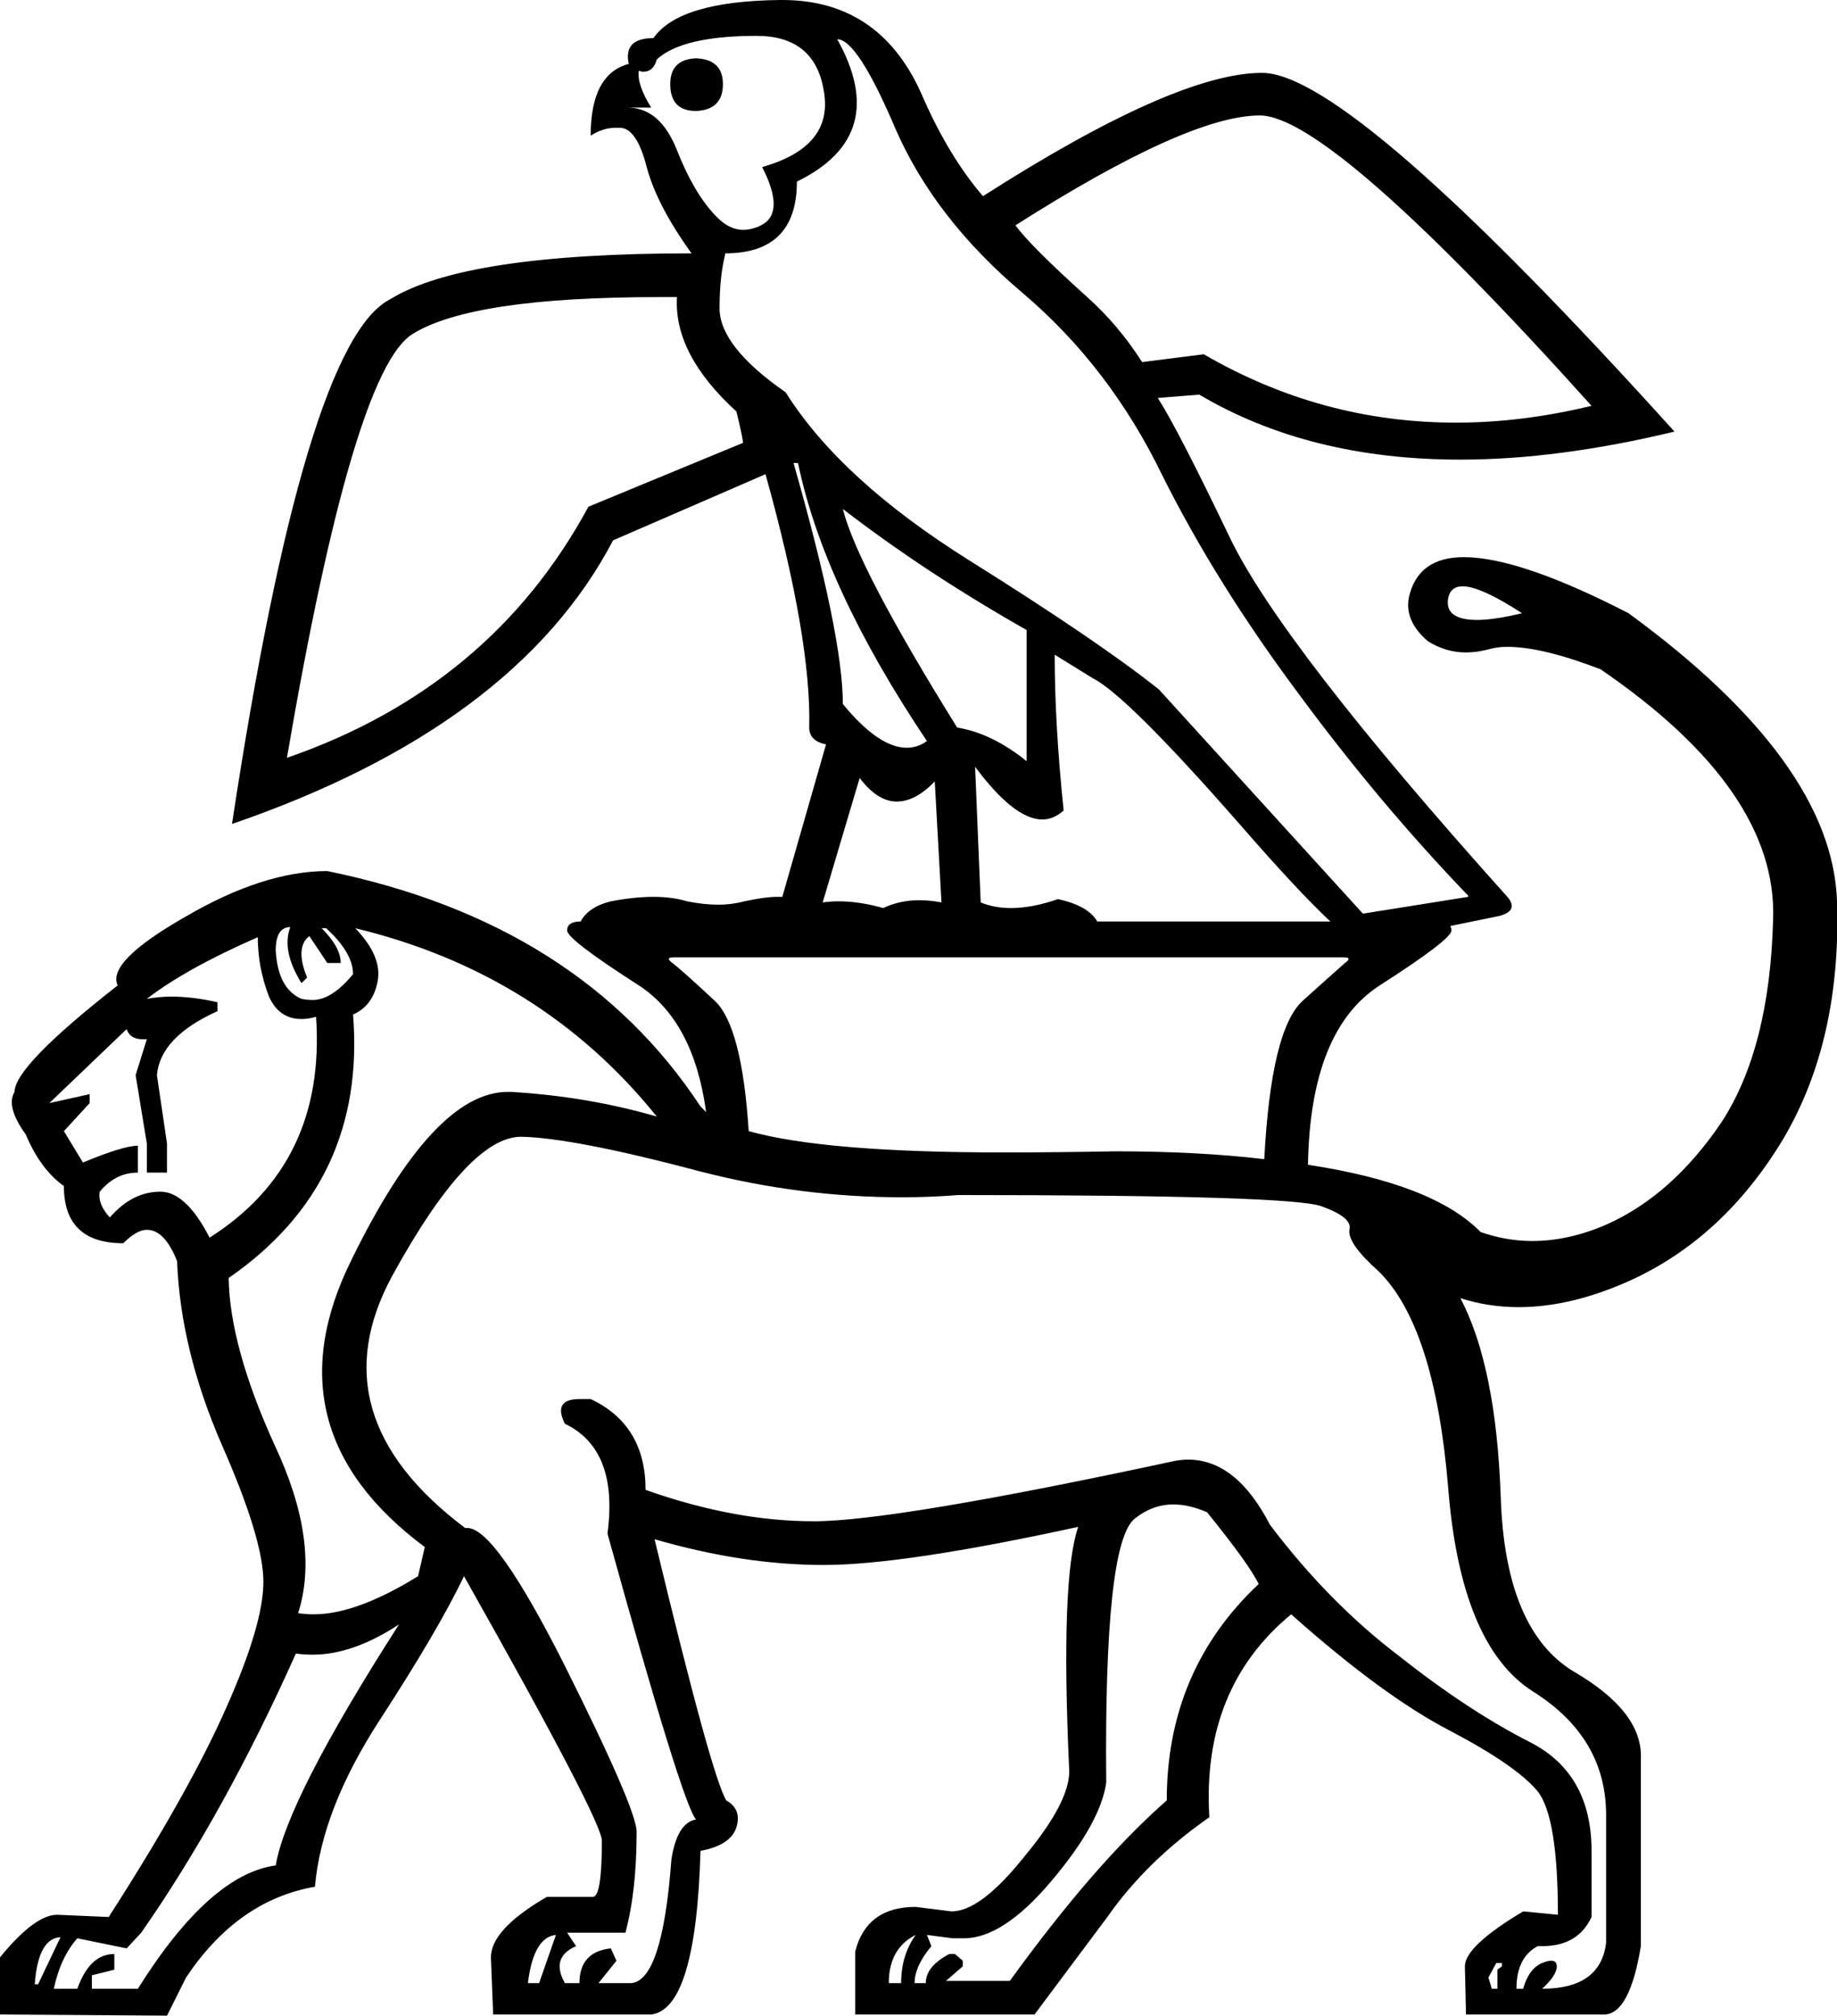 <?xml version='1.0' encoding ='UTF-8' standalone='no'?>
<svg width='16.39' height='17.98' xmlns='http://www.w3.org/2000/svg' xmlns:xlink='http://www.w3.org/1999/xlink'  version='1.1' >
<path style='fill:black; stroke:none' d=' M 6.21 0.52  Q 5.98 0.53 5.98 0.75  Q 5.98 0.99 6.21 0.99  Q 6.45 0.98 6.45 0.75  Q 6.45 0.53 6.21 0.52  Z  M 6.75 0.32  Q 7.27 0.32 7.35 0.81  Q 7.44 1.31 6.8 1.49  Q 7.01 1.9 6.79 2.01  Q 6.71 2.05 6.63 2.05  Q 6.5 2.05 6.38 1.92  Q 6.19 1.72 6.04 1.34  Q 5.89 0.96 5.6 0.96  L 5.81 0.96  Q 5.68 0.75 5.7 0.63  L 5.7 0.63  Q 5.72 0.64 5.74 0.64  Q 5.83 0.64 5.86 0.53  Q 6.09 0.32 6.75 0.32  Z  M 11.24 1.03  Q 11.87 1.03 14.2 3.62  Q 13.58 3.77 12.99 3.77  Q 11.79 3.77 10.74 3.16  L 10.19 3.23  Q 9.98 2.9 9.7 2.65  Q 9.19 2.19 9.06 2.01  Q 10.6 1.03 11.24 1.03  Z  M 13.05 5.23  Q 13.21 5.23 13.58 5.47  Q 13.33 5.53 13.18 5.53  Q 12.89 5.53 12.92 5.34  Q 12.94 5.23 13.05 5.23  Z  M 7.12 4.13  Q 7.35 5.24 8.27 6.61  Q 8.19 6.67 8.09 6.67  Q 7.84 6.67 7.52 6.28  Q 7.52 5.67 7.08 4.13  Z  M 5.88 2.65  Q 5.96 2.65 6.04 2.65  Q 6.01 3.16 6.57 3.67  Q 6.62 3.87 6.63 3.95  L 5.25 4.52  Q 4.38 6.13 2.56 6.76  Q 3.15 3.31 3.68 2.98  Q 4.21 2.65 5.88 2.65  Z  M 7.52 4.54  Q 8.26 5.11 9.16 5.62  L 9.16 6.79  Q 8.85 6.54 8.54 6.49  Q 7.65 5.06 7.52 4.54  Z  M 7.67 6.94  Q 7.83 7.15 8 7.15  Q 8.17 7.15 8.34 6.97  L 8.4 8.05  Q 8.3 8.03 8.2 8.03  Q 8.03 8.03 7.88 8.1  Q 7.67 8.04 7.48 8.04  Q 7.41 8.04 7.34 8.05  L 7.67 6.94  Z  M 7.47 0.35  Q 7.65 0.35 7.99 1.15  Q 8.34 1.95 9.12 2.61  Q 9.9 3.27 10.37 4.24  Q 10.85 5.2 11.58 6.18  Q 12.31 7.17 13.1 7.99  L 13.1 8  L 12.16 8.15  L 10.34 6.15  Q 9.8 5.72 8.65 5  Q 7.5 4.28 7.01 3.5  Q 6.42 3.09 6.42 2.75  Q 6.42 2.47 6.47 2.27  L 6.47 2.26  Q 7.11 2.26 7.11 1.62  Q 7.95 1.21 7.47 0.35  Z  M 9.41 5.84  L 9.75 6.05  Q 10.05 6.2 11.05 7.34  Q 11.58 7.95 11.87 8.22  L 9.79 8.22  Q 9.71 8.08 9.44 8.02  Q 9.21 8.1 9.02 8.1  Q 8.87 8.1 8.75 8.05  L 8.7 6.84  L 8.7 6.84  Q 9.05 7.31 9.3 7.31  Q 9.4 7.31 9.49 7.23  Q 9.41 6.46 9.41 5.84  Z  M 2.59 8.27  Q 2.51 8.48 2.69 8.77  L 2.74 8.72  Q 2.63 8.45 2.76 8.35  L 2.92 8.59  L 3.04 8.59  Q 3.04 8.45 2.87 8.28  L 2.91 8.28  Q 3.15 8.5 3.15 8.69  Q 2.96 8.92 2.79 8.92  Q 2.74 8.92 2.69 8.91  Q 2.48 8.82 2.46 8.48  Q 2.46 8.27 2.59 8.27  Z  M 11.99 8.54  Q 12.07 8.54 12 8.59  Q 11.92 8.66 11.62 8.93  Q 11.34 9.19 11.28 10.34  L 11.28 10.34  Q 10.69 10.27 9.95 10.27  Q 9.41 10.28 8.95 10.28  Q 7.36 10.28 6.68 10.09  L 6.68 10.09  Q 6.62 9.16 6.38 8.93  Q 6.09 8.66 6 8.59  Q 5.93 8.54 6.01 8.54  Q 6.03 8.54 6.06 8.54  L 11.95 8.54  Q 11.98 8.54 11.99 8.54  Z  M 2.3 8.36  Q 2.3 8.63 2.4 8.89  Q 2.49 9.09 2.69 9.09  Q 2.75 9.09 2.82 9.07  L 2.82 9.07  Q 2.91 10.38 1.87 11.04  Q 1.66 10.63 1.43 10.63  Q 1.18 10.63 0.98 10.86  Q 0.87 10.74 0.89 10.63  Q 1.03 10.46 1.23 10.46  L 1.23 10.22  Q 1.1 10.22 0.74 10.37  L 0.57 10.09  L 0.8 9.84  L 0.8 9.76  L 0.44 9.84  L 1.13 9.18  Q 1.16 9.27 1.27 9.27  Q 1.29 9.27 1.31 9.27  L 1.31 9.27  L 1.21 9.59  L 1.31 10.2  L 1.31 10.46  L 1.49 10.46  L 1.49 10.2  L 1.4 9.59  Q 1.43 9.25 1.94 9.02  L 1.94 8.94  Q 1.72 8.89 1.53 8.89  Q 1.42 8.89 1.31 8.91  Q 1.66 8.64 2.3 8.36  Z  M 3.17 8.28  Q 4.83 8.68 5.86 9.96  Q 5.24 9.78 4.56 9.74  Q 4.55 9.74 4.53 9.74  Q 3.87 9.74 3.14 11.23  Q 2.38 12.75 3.79 13.8  L 3.73 14.06  Q 3.18 14.4 2.8 14.4  Q 2.73 14.4 2.66 14.39  Q 2.86 13.76 2.45 12.89  Q 2.05 12.01 2.04 11.4  Q 3.27 10.55 3.15 9.05  Q 3.33 8.97 3.37 8.75  Q 3.41 8.53 3.17 8.28  Z  M 4.96 17.26  L 4.81 17.69  L 4.71 17.69  Q 4.76 17.28 4.96 17.26  Z  M 8.17 17.26  Q 8.04 17.44 8.04 17.69  L 7.93 17.69  Q 7.93 17.38 8.17 17.26  Z  M 10.47 13.42  Q 10.61 13.42 10.77 13.49  Q 11.15 13.96 11.23 14.13  Q 10.41 14.9 10.41 16.06  Q 9.77 16.62 9.01 17.67  L 8.44 17.67  L 8.59 17.54  L 8.59 17.49  L 8.52 17.43  L 8.47 17.43  Q 8.26 17.54 8.26 17.69  L 8.16 17.69  Q 8.16 17.54 8.31 17.36  L 8.27 17.26  L 8.5 17.29  L 8.6 17.29  Q 8.95 17.29 9.38 16.78  Q 9.82 16.26 9.87 15.9  Q 9.85 13.78 10.12 13.55  Q 10.28 13.42 10.47 13.42  Z  M 0.54 17.28  L 0.34 17.7  L 0.31 17.7  Q 0.34 17.29 0.54 17.28  Z  M 3.56 14.49  L 3.56 14.49  Q 2.56 16.05 2.46 16.64  Q 1.87 16.72 1.23 17.74  L 0.82 17.74  L 0.82 17.62  L 1.02 17.57  L 1.02 17.43  Q 0.8 17.43 0.69 17.74  L 0.48 17.74  Q 0.54 17.46 0.69 17.29  L 1.13 17.38  L 1.26 17.24  Q 2 16.18 2.64 14.75  Q 2.71 14.76 2.79 14.76  Q 3.15 14.76 3.56 14.49  Z  M 13.4 17.51  L 13.4 17.54  L 13.36 17.57  L 13.36 17.74  L 13.31 17.74  L 13.28 17.64  L 13.35 17.51  Z  M 4.65 10.14  Q 4.65 10.14 4.65 10.14  Q 5.12 10.15 6.25 10.45  Q 7.14 10.68 8.05 10.68  Q 8.3 10.68 8.55 10.66  Q 11.52 10.66 11.79 10.76  Q 12.07 10.86 12.04 10.97  Q 12.02 11.09 12.3 11.34  Q 12.8 11.83 12.92 13.26  Q 13.03 14.68 13.68 15.09  Q 14.33 15.5 14.33 16.19  L 14.33 17.33  Q 14.28 17.74 13.76 17.74  Q 13.89 17.62 13.89 17.54  Q 13.89 17.49 13.84 17.49  Q 13.81 17.49 13.76 17.51  Q 13.64 17.56 13.59 17.74  L 13.53 17.74  Q 13.53 17.46 13.72 17.36  Q 13.74 17.36 13.76 17.36  Q 14.08 17.36 14.2 17.1  L 14.2 16.51  Q 14.2 15.82 13.65 15.54  Q 13.1 15.26 12.48 14.77  Q 11.85 14.29 11.33 13.6  Q 11.03 13.02 10.6 13.02  Q 10.55 13.02 10.49 13.03  Q 7.98 13.57 7.26 13.57  Q 6.55 13.57 5.76 13.29  Q 5.76 12.71 5.27 12.48  Q 5.21 12.48 5.17 12.48  Q 4.93 12.48 5.04 12.7  Q 5.52 12.93 5.42 13.68  Q 6.09 16.1 6.21 16.23  Q 6.04 16.26 5.99 16.59  Q 5.91 17.67 5.63 17.69  L 5.34 17.69  L 5.5 17.49  L 5.45 17.38  Q 5.17 17.41 5.17 17.69  L 5.04 17.69  Q 4.91 17.46 5.14 17.36  L 5.06 17.24  L 5.58 17.24  Q 5.68 16.87 5.68 16.34  Q 5.68 16.14 5.04 14.86  Q 4.42 13.63 4.17 13.63  Q 4.16 13.63 4.15 13.63  Q 2.82 12.63 3.5 11.38  Q 4.18 10.14 4.65 10.14  Z  M 6.98 0  Q 6.97 0 6.96 0  Q 6.06 0.01 5.83 0.34  Q 5.56 0.34 5.61 0.57  Q 5.27 0.66 5.27 1.21  Q 5.38 1.14 5.49 1.14  Q 5.51 1.14 5.53 1.14  Q 5.68 1.14 5.77 1.49  Q 5.86 1.83 6.17 2.26  Q 4.14 2.26 3.48 2.67  Q 2.72 3.06 2.07 7.35  Q 4.6 6.48 5.47 4.82  L 6.83 4.23  Q 7.24 5.7 7.22 6.49  Q 7.22 6.61 7.37 6.64  L 6.98 8  Q 6.95 8 6.93 8  Q 6.83 8 6.64 8.04  Q 6.53 8.07 6.41 8.07  Q 6.28 8.07 6.13 8.04  Q 6 8 5.83 8  Q 5.66 8 5.45 8.04  Q 5.25 8.09 5.18 8.22  L 5.18 8.22  Q 5.06 8.22 5.06 8.3  Q 5.06 8.38 5.7 8.79  Q 6.19 9.11 6.3 9.92  L 6.3 9.92  Q 6.28 9.9 6.25 9.87  Q 5.17 8.23 2.92 7.77  Q 2.35 7.77 1.65 8.18  Q 0.95 8.58 1.05 8.79  Q 0.13 9.51 0.13 9.74  Q 0.05 9.87 0.23 10.12  Q 0.36 10.43 0.57 10.58  Q 0.57 11.09 1.1 11.09  Q 1.22 10.97 1.31 10.97  Q 1.47 10.97 1.58 11.25  Q 1.61 12.04 1.98 12.89  Q 2.35 13.73 2.35 14.11  Q 2.35 14.49 2.02 15.23  Q 1.69 15.98 0.97 17.1  L 0.51 17.08  Q 0.31 17.08 0 17.46  L 0 17.97  L 1.49 17.98  L 1.66 17.64  Q 2.12 16.95 2.81 16.83  Q 2.87 16.14 3.39 15.34  Q 3.91 14.54 4.14 14.06  Q 5.37 16.24 5.37 16.42  Q 5.37 16.92 5.29 16.92  L 4.88 16.92  Q 4.38 17.21 4.38 17.46  L 4.4 17.97  L 5.81 17.97  Q 6.21 17.92 6.25 16.51  Q 6.52 16.46 6.57 16.3  Q 6.62 16.14 6.48 16.06  Q 6.35 15.85 5.84 13.73  L 5.84 13.73  Q 6.63 13.96 7.35 13.96  Q 8.06 13.96 9.62 13.62  L 9.62 13.62  Q 9.46 14.08 9.54 15.8  Q 9.54 16.08 9.14 16.56  Q 8.75 17.05 8.49 17.05  L 8.17 17.01  Q 7.73 17.01 7.63 17.41  L 7.63 17.97  L 9.23 17.97  L 9.88 17.1  Q 10.23 16.6 10.79 16.21  Q 10.72 15.06 11.52 14.4  Q 12.34 15.13 12.94 15.44  Q 13.53 15.75 13.72 15.98  Q 13.9 16.21 13.9 17.08  L 13.59 17.05  Q 13.07 17.36 13.07 17.54  L 13.08 17.97  L 14.31 17.97  Q 14.54 17.97 14.64 17.36  L 14.64 15.69  Q 14.66 15.27 14.04 14.91  Q 13.43 14.54 13.39 13.36  Q 13.35 12.19 13.03 11.58  L 13.03 11.58  Q 13.28 11.66 13.55 11.66  Q 14.02 11.66 14.55 11.42  Q 15.38 11.04 15.91 10.16  Q 16.43 9.28 16.39 8.04  Q 16.35 6.8 14.53 5.47  Q 13.56 4.97 13.06 4.97  Q 12.65 4.97 12.57 5.33  Q 12.53 5.54 12.74 5.72  Q 12.9 5.82 13.08 5.82  Q 13.18 5.82 13.29 5.79  Q 13.36 5.77 13.45 5.77  Q 13.76 5.77 14.28 5.97  Q 15.86 7.05 15.82 8.2  Q 15.79 9.35 15.36 10.01  Q 14.92 10.66 14.34 10.92  Q 14 11.07 13.67 11.07  Q 13.44 11.07 13.21 10.99  Q 12.79 10.56 11.67 10.39  L 11.67 10.39  Q 11.69 9.19 12.31 8.79  Q 12.95 8.38 12.95 8.3  Q 12.95 8.28 12.94 8.26  L 12.94 8.26  L 13.38 8.17  Q 13.56 8.12 13.44 7.99  Q 11.43 5.75 10.97 4.79  Q 10.51 3.83 10.33 3.55  L 10.7 3.52  Q 11.68 4.1 13.03 4.1  Q 13.9 4.1 14.94 3.85  Q 12.05 0.65 11.26 0.65  Q 10.49 0.65 8.77 1.75  Q 8.47 1.4 8.24 0.88  Q 7.87 0 6.98 0  Z '/></svg>
